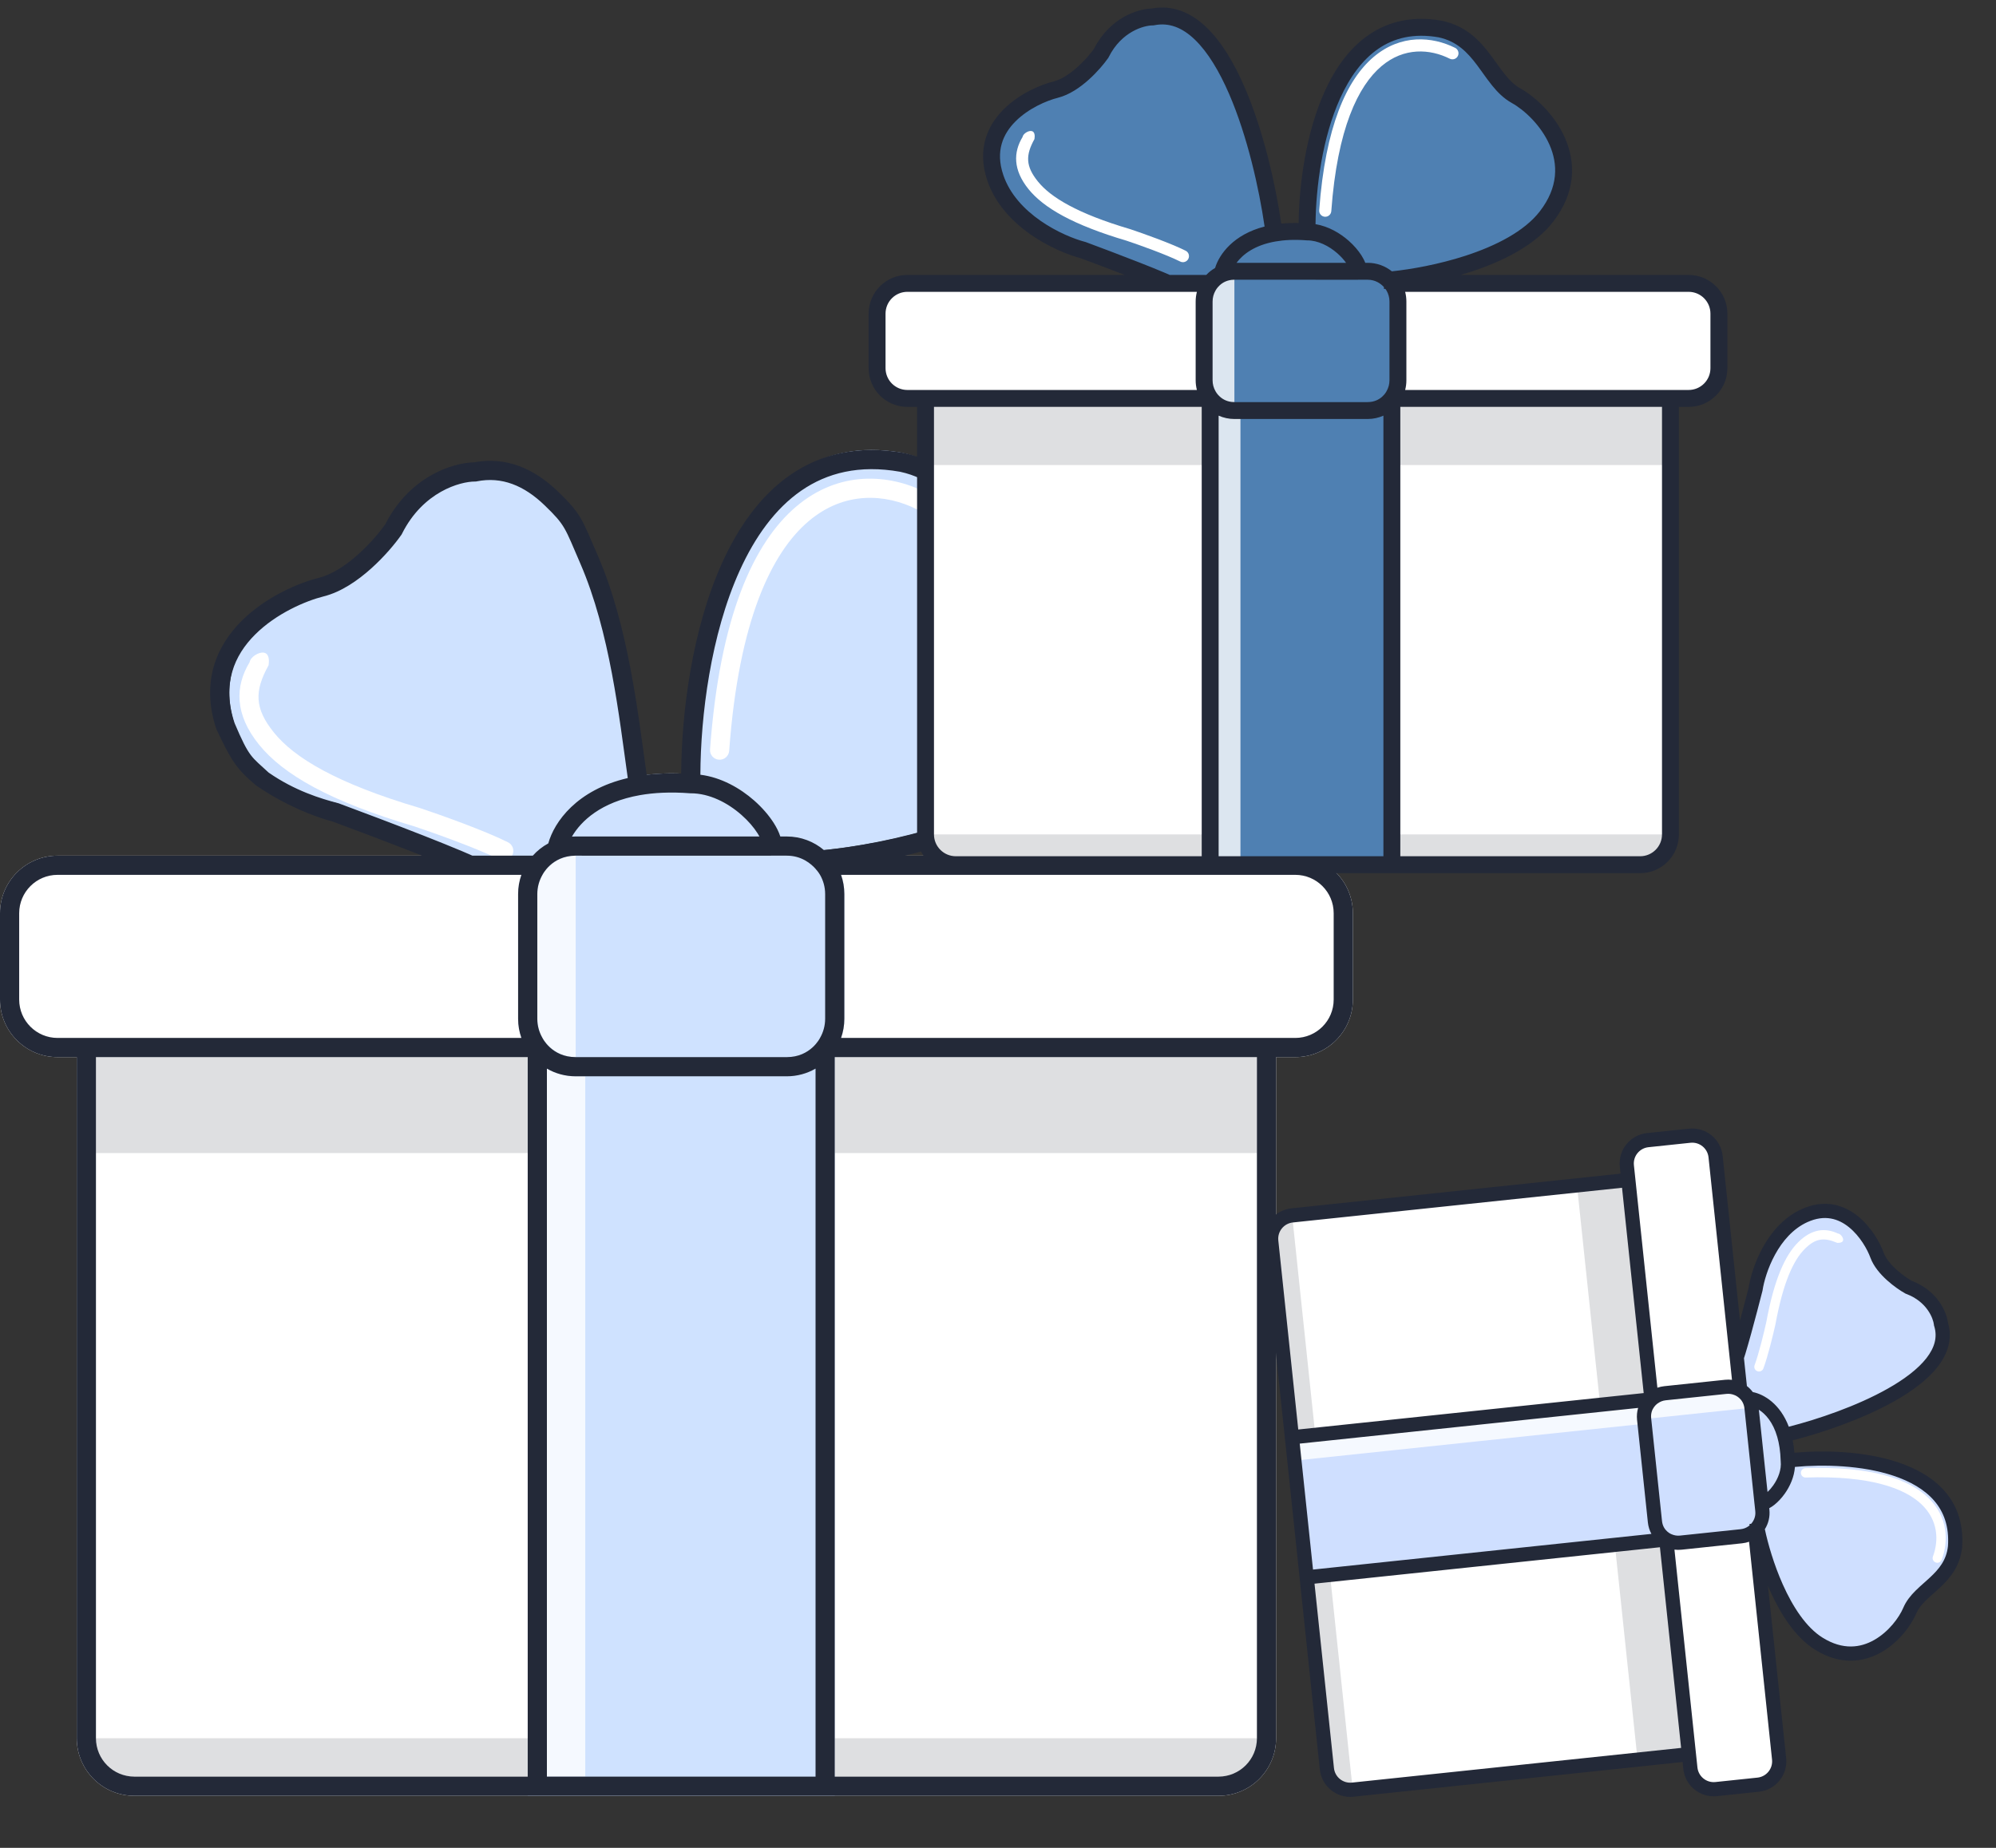 <svg width="108" height="100" viewBox="0 0 108 100" fill="none" xmlns="http://www.w3.org/2000/svg">
<rect x="0" y="0" width="108" height="100" fill="#333333" stroke="none"/>
<path fill-rule="evenodd" clip-rule="evenodd" d="M3.115 46.306C1.395 46.306 0 47.7 0 49.421V54.093C0 55.814 1.395 57.208 3.115 57.208H4.153V94.068C4.153 95.789 5.548 97.183 7.268 97.183H65.933C67.653 97.183 69.048 95.789 69.048 94.068V57.208H70.086C71.806 57.208 73.201 55.814 73.201 54.093V49.421C73.201 47.7 71.806 46.306 70.086 46.306H3.115Z" fill="white"/>
<path opacity="0.15" d="M68.009 57.208L68.009 62.4L5.191 62.4L5.191 57.208L68.009 57.208Z" fill="#232938"/>
<path opacity="0.15" d="M68.009 94.068L68.009 96.145L5.191 96.145L5.191 94.068L68.009 94.068Z" fill="#232938"/>
<path d="M28.554 56.17H45.167V97.183H28.554V56.17Z" fill="#CFE2FF"/>
<path opacity="0.8" d="M29.592 57.208H31.668V96.145H29.592V57.208Z" fill="white"/>
<path d="M26.217 25.54C32.447 24.294 33.682 35.336 34.547 41.999C35.352 41.858 36.291 41.809 37.379 41.893C37.293 35.404 39.456 22.84 48.801 24.501C52.435 25.28 52.954 28.914 55.29 30.212C57.626 31.51 61.52 35.923 57.886 40.595C54.979 44.333 47.503 45.787 44.128 46.046L41.792 45.267L30.111 45.527C29.851 46.219 28.657 47.396 25.958 46.565C25.335 46.15 20.507 44.316 18.17 43.45C16.18 42.931 13.965 43.035 12.719 39.297C11.162 34.625 15.834 32.289 17.911 31.77C19.572 31.354 21.199 29.52 21.805 28.654C23.05 26.163 25.266 25.54 26.217 25.54Z" fill="#CFE2FF"/>
<path fill-rule="evenodd" clip-rule="evenodd" d="M43.079 27.415C45.416 25.432 48.116 25.655 50.071 26.633C50.328 26.761 50.432 27.073 50.304 27.329C50.175 27.586 49.864 27.69 49.607 27.561C47.928 26.722 45.696 26.556 43.751 28.207C41.769 29.888 39.97 33.542 39.455 40.633C39.434 40.919 39.185 41.134 38.899 41.113C38.613 41.092 38.398 40.843 38.419 40.557C38.942 33.371 40.777 29.368 43.079 27.415ZM14.277 35.32C14.56 35.367 14.577 35.725 14.53 36.008C13.758 37.397 13.768 38.338 14.824 39.646C15.915 40.998 18.186 42.389 22.731 43.731L22.739 43.734L22.748 43.737C23.784 44.082 26.205 44.94 27.488 45.582C27.744 45.71 27.849 46.022 27.72 46.278C27.592 46.535 27.28 46.639 27.024 46.511C25.818 45.908 23.473 45.073 22.428 44.724C17.84 43.368 15.312 41.904 14.016 40.298C12.683 38.647 12.72 37.137 13.505 35.837C13.553 35.554 13.994 35.273 14.277 35.32Z" fill="white"/>
<path d="M28.035 48.383C28.035 46.662 29.429 45.268 31.15 45.268H42.571C44.291 45.268 45.686 46.662 45.686 48.383V55.132C45.686 56.852 44.291 58.246 42.571 58.246H31.15C29.429 58.246 28.035 56.852 28.035 55.132V48.383Z" fill="#CFE2FF"/>
<path opacity="0.8" d="M31.149 46.306C30.003 46.306 29.073 47.236 29.073 48.383V55.132C29.073 56.279 30.003 57.208 31.149 57.208V46.306Z" fill="white"/>
<path fill-rule="evenodd" clip-rule="evenodd" d="M25.562 46.306H28.828C29.066 46.039 29.35 45.814 29.667 45.642C29.989 44.475 31.21 42.749 33.967 42.106C33.504 38.821 33.007 34.203 31.398 30.491C30.553 28.539 30.599 28.437 29.47 27.347C28.353 26.268 27.143 25.78 25.8 26.049L25.75 26.059L25.698 26.059C24.909 26.059 22.894 26.599 21.75 28.887L21.733 28.921L21.711 28.952C21.387 29.415 20.803 30.12 20.081 30.767C19.367 31.408 18.469 32.035 17.518 32.273C16.543 32.517 14.949 33.194 13.8 34.343C12.679 35.464 11.987 37.017 12.693 39.133C13.498 41.031 13.611 40.946 14.536 41.81C15.96 42.797 17.36 43.222 18.302 43.467L18.326 43.474L18.351 43.483C19.521 43.916 21.315 44.592 22.896 45.212C23.686 45.523 24.426 45.82 25.009 46.066C25.207 46.15 25.394 46.23 25.562 46.306ZM22.839 46.306C22.733 46.264 22.625 46.222 22.517 46.179C20.955 45.566 19.18 44.898 18.014 44.465C16.964 44.188 15.351 43.543 13.832 42.488C12.719 41.55 12.46 41.031 11.708 39.461C10.855 36.905 11.721 34.954 13.066 33.609C14.383 32.291 16.164 31.541 17.266 31.266C17.976 31.088 18.722 30.591 19.388 29.994C20.03 29.419 20.552 28.791 20.839 28.387C22.169 25.762 24.514 25.043 25.645 25.021C27.397 24.689 28.92 25.372 30.191 26.6C31.462 27.827 31.482 28.072 32.351 30.078C34.004 33.892 34.517 38.589 34.991 41.928C35.56 41.861 36.181 41.836 36.858 41.862C36.878 38.602 37.435 34.074 39.08 30.445C39.953 28.522 41.147 26.814 42.767 25.697C44.401 24.57 46.428 24.071 48.892 24.509L48.901 24.511L48.91 24.513C50.911 24.942 52.046 26.167 52.947 27.37C53.133 27.617 53.301 27.852 53.464 28.08C53.711 28.426 53.945 28.753 54.205 29.074C54.619 29.585 55.041 29.999 55.542 30.277C56.795 30.973 58.439 32.481 59.302 34.449C60.182 36.455 60.241 38.931 58.296 41.433C56.744 43.428 54.023 44.766 51.343 45.638C50.542 45.898 49.736 46.12 48.954 46.306H70.086C71.806 46.306 73.201 47.7 73.201 49.421V54.093C73.201 55.813 71.806 57.208 70.086 57.208H69.048V94.068C69.048 95.789 67.653 97.183 65.933 97.183H7.268C5.548 97.183 4.153 95.789 4.153 94.068C4.153 81.782 4.153 69.495 4.153 57.208H3.115C1.395 57.208 0 55.813 0 54.093V53.574V52.536V49.421C0 47.7 1.395 46.306 3.115 46.306H22.839ZM1.038 52.536V49.421C1.038 48.274 1.968 47.344 3.115 47.344L25.439 47.344H25.958H26.996L28.212 47.344C28.097 47.669 28.034 48.018 28.034 48.383V55.132C28.034 55.496 28.097 55.845 28.212 56.17L4.153 56.17L3.115 56.17C1.968 56.17 1.038 55.24 1.038 54.093V52.536ZM5.192 57.208H28.554V96.145H7.268C6.121 96.145 5.192 95.215 5.192 94.068C5.192 81.782 5.192 69.495 5.192 57.208ZM44.128 57.83V96.145H29.592V57.83C30.05 58.095 30.582 58.246 31.149 58.246H42.571C43.138 58.246 43.67 58.095 44.128 57.83ZM45.167 96.145V57.208H68.01V94.068C68.01 95.215 67.08 96.145 65.933 96.145H45.167ZM69.048 56.17L70.086 56.17C71.233 56.17 72.163 55.24 72.163 54.093V49.421C72.163 48.274 71.233 47.344 70.086 47.344H45.508C45.623 47.669 45.686 48.018 45.686 48.383V55.132C45.686 55.496 45.623 55.845 45.508 56.17L69.048 56.17ZM31.122 46.306C29.844 46.321 29.351 47.344 29.351 47.344C29.174 47.65 29.073 48.004 29.073 48.383V55.132C29.073 55.51 29.174 55.864 29.351 56.17C29.351 56.17 29.852 57.208 31.149 57.208H36.86H42.571C43.869 57.208 44.37 56.17 44.37 56.17C44.546 55.864 44.647 55.51 44.647 55.132V48.383C44.647 48.004 44.546 47.65 44.37 47.344C44.329 47.274 44.268 47.182 44.184 47.082L44.168 47.083L44.167 47.061C43.881 46.725 43.356 46.306 42.571 46.306H41.718L41.714 46.308L31.122 46.306ZM44.582 46.004C46.244 45.837 48.658 45.419 51.022 44.651C53.65 43.796 56.121 42.538 57.476 40.795C59.165 38.624 59.094 36.559 58.352 34.866C57.592 33.135 56.121 31.787 55.038 31.185C54.371 30.815 53.852 30.287 53.398 29.728C53.125 29.391 52.853 29.01 52.587 28.64C52.428 28.417 52.27 28.197 52.117 27.993C51.268 26.861 50.328 25.881 48.701 25.53C46.496 25.14 44.751 25.589 43.356 26.552C41.945 27.526 40.852 29.053 40.026 30.874C38.452 34.345 37.909 38.747 37.896 41.926C39.028 42.068 40.049 42.656 40.805 43.32C41.243 43.706 41.609 44.132 41.87 44.544C42.016 44.774 42.142 45.021 42.221 45.268H42.571C43.337 45.268 44.039 45.544 44.582 46.004ZM41.092 45.268C41.063 45.215 41.03 45.158 40.992 45.099C40.791 44.78 40.492 44.428 40.119 44.1C39.365 43.437 38.379 42.931 37.379 42.931H37.359L37.339 42.93C36.289 42.849 35.394 42.897 34.636 43.029C32.51 43.401 31.43 44.442 30.947 45.274C31.014 45.27 31.081 45.268 31.149 45.268H41.092Z" fill="#232938"/>
<path fill-rule="evenodd" clip-rule="evenodd" d="M49.096 15.008C48.01 15.008 47.13 15.888 47.13 16.974V19.923C47.13 21.009 48.01 21.89 49.096 21.89H49.751V45.156C49.751 46.242 50.632 47.122 51.718 47.122H88.747C89.833 47.122 90.713 46.242 90.713 45.156V21.89H91.369C92.454 21.89 93.335 21.009 93.335 19.923V16.974C93.335 15.888 92.454 15.008 91.369 15.008H49.096Z" fill="white"/>
<path opacity="0.15" d="M90.058 21.89L90.058 25.166L50.407 25.166L50.407 21.89L90.058 21.89Z" fill="#232938"/>
<path opacity="0.15" d="M90.058 45.156L90.058 46.467L50.407 46.467L50.407 45.156L90.058 45.156Z" fill="#232938"/>
<path d="M65.153 21.234H75.639V47.122H65.153V21.234Z" fill="#4f80b2"/>
<path opacity="0.8" d="M65.808 21.89H67.119V46.467H65.808V21.89Z" fill="white"/>
<path d="M62.367 0.589C66.3 -0.197 68.39 8.084 68.936 12.289C69.444 12.2 70.036 12.17 70.724 12.223C70.669 8.126 72.034 0.196 77.933 1.245C80.227 1.736 80.555 4.03 82.029 4.849C83.504 5.669 85.961 8.454 83.668 11.403C81.832 13.763 77.114 14.68 74.984 14.844L73.509 14.353L66.136 14.516C65.972 14.953 65.218 15.696 63.514 15.172C63.121 14.91 60.074 13.752 58.599 13.206C57.343 12.878 54.634 11.633 53.847 9.273C52.864 6.324 55.813 4.849 57.124 4.522C58.173 4.26 59.2 3.102 59.582 2.556C60.368 0.983 61.767 0.589 62.367 0.589Z" fill="#4f80b2"/>
<path fill-rule="evenodd" clip-rule="evenodd" d="M74.321 3.084C75.797 1.832 77.501 1.973 78.735 2.59C78.897 2.671 78.963 2.868 78.882 3.03C78.801 3.192 78.604 3.257 78.442 3.176C77.382 2.646 75.974 2.542 74.745 3.584C73.495 4.645 72.359 6.952 72.034 11.427C72.021 11.607 71.864 11.743 71.683 11.73C71.503 11.717 71.367 11.56 71.38 11.38C71.71 6.843 72.869 4.316 74.321 3.084ZM55.814 7.091C55.992 7.12 56.003 7.346 55.973 7.525C55.486 8.402 55.493 8.996 56.159 9.821C56.847 10.675 58.281 11.552 61.15 12.4L61.155 12.401L61.16 12.403C61.815 12.621 63.343 13.163 64.153 13.568C64.315 13.649 64.38 13.846 64.299 14.008C64.218 14.169 64.022 14.235 63.86 14.154C63.099 13.774 61.618 13.247 60.959 13.027C58.063 12.171 56.467 11.247 55.649 10.233C54.808 9.19 54.831 8.238 55.327 7.417C55.356 7.239 55.635 7.061 55.814 7.091Z" fill="white"/>
<path d="M64.825 16.319C64.825 15.233 65.706 14.352 66.791 14.352H74.001C75.087 14.352 75.967 15.233 75.967 16.319V20.579C75.967 21.665 75.087 22.545 74.001 22.545H66.791C65.706 22.545 64.825 21.665 64.825 20.579V16.319Z" fill="#4f80b2"/>
<path opacity="0.8" d="M66.791 15.008C66.068 15.008 65.481 15.595 65.481 16.319V20.579C65.481 21.303 66.068 21.89 66.791 21.89V15.008Z" fill="white"/>
<path fill-rule="evenodd" clip-rule="evenodd" d="M65.294 1.493C64.474 0.701 63.475 0.245 62.321 0.46C61.565 0.479 60.051 0.955 59.189 2.647C59.012 2.895 58.691 3.28 58.298 3.632C57.884 4.004 57.431 4.301 57.014 4.406C56.303 4.583 55.155 5.066 54.302 5.919C53.425 6.795 52.857 8.077 53.413 9.746C53.849 11.052 54.807 12.025 55.786 12.705C56.756 13.378 57.785 13.79 58.461 13.97C59.09 14.203 59.995 14.544 60.858 14.878H49.096C47.938 14.878 47 15.816 47 16.974V19.923C47 21.081 47.938 22.019 49.096 22.019H49.622V45.156C49.622 46.313 50.56 47.252 51.718 47.252H88.747C89.904 47.252 90.843 46.313 90.843 45.156V22.019H91.368C92.526 22.019 93.465 21.081 93.465 19.923V16.974C93.465 15.816 92.526 14.878 91.368 14.878H79.031C79.213 14.825 79.395 14.769 79.578 14.71C81.276 14.157 83.025 13.303 84.029 12.012C85.289 10.392 85.253 8.777 84.681 7.471C84.123 6.2 83.063 5.228 82.251 4.777C81.956 4.613 81.702 4.366 81.445 4.049C81.284 3.851 81.138 3.647 80.982 3.428C80.879 3.284 80.772 3.135 80.654 2.977C80.079 2.21 79.338 1.406 78.029 1.125L78.023 1.124L78.013 1.122C76.427 0.84 75.112 1.161 74.051 1.893C73.002 2.616 72.236 3.716 71.679 4.943C70.653 7.207 70.293 10.012 70.266 12.069C69.932 12.061 69.62 12.073 69.327 12.102C69.019 9.997 68.37 7.088 67.341 4.713C66.79 3.441 66.114 2.285 65.294 1.493ZM62.457 1.366C63.251 1.207 63.974 1.49 64.658 2.151C65.353 2.822 65.971 3.852 66.502 5.077C67.492 7.362 68.126 10.2 68.425 12.259C66.759 12.686 65.978 13.739 65.746 14.502C65.569 14.604 65.408 14.731 65.269 14.878H63.292C63.192 14.833 63.082 14.786 62.966 14.737C62.597 14.581 62.129 14.393 61.629 14.197C60.63 13.805 59.497 13.378 58.758 13.104L58.737 13.096L58.715 13.091C58.134 12.939 57.193 12.567 56.308 11.953C55.422 11.338 54.633 10.509 54.282 9.456C54.066 8.811 54.066 8.258 54.2 7.785C54.335 7.311 54.607 6.908 54.949 6.566C55.653 5.862 56.636 5.443 57.235 5.293C57.866 5.135 58.452 4.723 58.909 4.313C59.372 3.898 59.747 3.445 59.957 3.146L59.976 3.118L59.991 3.088C60.688 1.695 61.911 1.375 62.368 1.375L62.413 1.375L62.457 1.366ZM74.57 2.646C75.421 2.059 76.486 1.782 77.845 2.021C78.825 2.234 79.393 2.821 79.922 3.526C80.018 3.654 80.117 3.791 80.218 3.932L80.219 3.935C80.386 4.167 80.559 4.41 80.734 4.625C81.025 4.985 81.366 5.332 81.807 5.577C82.47 5.945 83.376 6.776 83.843 7.839C84.294 8.868 84.34 10.121 83.307 11.45C82.476 12.518 80.947 13.302 79.295 13.84C77.839 14.313 76.35 14.575 75.311 14.683C74.952 14.395 74.496 14.223 74.001 14.223H73.872C73.819 14.085 73.747 13.951 73.668 13.826C73.496 13.555 73.257 13.277 72.972 13.026C72.507 12.617 71.882 12.248 71.181 12.131C71.201 10.145 71.548 7.448 72.513 5.321C73.028 4.184 73.705 3.243 74.57 2.646ZM69.015 13.068C69.481 12.986 70.035 12.956 70.689 13.006L70.706 13.008H70.724C71.313 13.008 71.906 13.307 72.367 13.713C72.558 13.881 72.716 14.058 72.832 14.223H66.907C67.242 13.771 67.88 13.266 69.015 13.068ZM65.771 15.724L65.773 15.72L65.775 15.716C65.776 15.713 65.779 15.707 65.784 15.7C65.792 15.685 65.806 15.663 65.824 15.636C65.862 15.582 65.919 15.508 66 15.435C66.16 15.289 66.41 15.142 66.775 15.138L73.483 15.139L73.486 15.138H74.001C74.421 15.138 74.711 15.349 74.881 15.536L74.886 15.638L74.96 15.632C74.987 15.669 75.009 15.702 75.024 15.728C75.124 15.902 75.182 16.103 75.182 16.319V20.579C75.182 20.794 75.124 20.996 75.024 21.169L75.021 21.173L75.019 21.178L75.017 21.181C75.016 21.183 75.015 21.186 75.013 21.189C75.012 21.192 75.01 21.195 75.008 21.198C75 21.213 74.986 21.235 74.967 21.263C74.929 21.318 74.871 21.392 74.789 21.465C74.626 21.612 74.372 21.76 74.001 21.76H66.791C66.42 21.76 66.166 21.612 66.004 21.465C65.922 21.392 65.863 21.318 65.825 21.263C65.806 21.235 65.793 21.213 65.784 21.198C65.78 21.19 65.777 21.185 65.775 21.181L65.773 21.177L65.771 21.173L65.768 21.169C65.668 20.996 65.611 20.794 65.611 20.579V16.319C65.611 16.103 65.668 15.902 65.768 15.728L65.771 15.724ZM47.915 16.974C47.915 16.322 48.444 15.793 49.096 15.793H64.762C64.719 15.961 64.695 16.137 64.695 16.319V20.579C64.695 20.76 64.719 20.936 64.762 21.104H49.096C48.444 21.104 47.915 20.576 47.915 19.923V16.974ZM76.097 16.319C76.097 16.137 76.074 15.961 76.03 15.793H91.368C92.021 15.793 92.549 16.322 92.549 16.974V19.923C92.549 20.576 92.021 21.104 91.368 21.104H76.03C76.074 20.936 76.097 20.76 76.097 20.579V16.319ZM50.536 45.156V22.019H65.023V46.337H51.718C51.065 46.337 50.536 45.808 50.536 45.156ZM75.769 46.337V22.019H89.928V45.156C89.928 45.808 89.399 46.337 88.747 46.337H75.769ZM65.938 46.337V22.494C66.199 22.61 66.488 22.675 66.791 22.675H74.001C74.304 22.675 74.593 22.61 74.854 22.494V46.337H65.938Z" fill="#232938"/>
<path fill-rule="evenodd" clip-rule="evenodd" d="M93.079 62.565C92.991 61.727 92.241 61.12 91.403 61.209L89.13 61.449C88.292 61.537 87.685 62.287 87.774 63.124L87.827 63.63L69.888 65.521C69.051 65.61 68.444 66.36 68.532 67.197L71.543 95.747C71.632 96.584 72.382 97.191 73.219 97.103L91.157 95.211L91.211 95.717C91.299 96.554 92.049 97.161 92.886 97.073L95.16 96.833C95.998 96.745 96.605 95.994 96.516 95.157L93.079 62.565Z" fill="white"/>
<path opacity="0.15" d="M91.105 94.706L88.578 94.972L85.354 64.401L87.88 64.135L91.105 94.706Z" fill="#232938"/>
<path opacity="0.15" d="M73.166 96.598L72.155 96.704L68.931 66.133L69.942 66.027L73.166 96.598Z" fill="#232938"/>
<path d="M89.585 75.451L90.437 83.536L70.477 85.641L69.625 77.556L89.585 75.451Z" fill="#cfdfff"/>
<path opacity="0.8" d="M89.133 76.01L89.239 77.02L70.29 79.019L70.184 78.008L89.133 76.01Z" fill="white"/>
<path d="M105.275 71.625C106.201 74.593 99.987 76.877 96.789 77.641C96.899 78.025 96.971 78.479 96.986 79.013C100.139 78.638 106.365 79.046 106.036 83.679C105.843 85.488 104.101 85.927 103.59 87.13C103.078 88.334 101.13 90.456 98.67 88.927C96.701 87.704 95.61 84.14 95.311 82.511L95.57 81.334L94.844 75.663C94.494 75.572 93.86 75.051 94.126 73.695C94.296 73.37 94.941 70.927 95.242 69.745C95.392 68.75 96.132 66.56 97.887 65.762C100.081 64.764 101.458 66.918 101.817 67.902C102.105 68.689 103.081 69.387 103.533 69.637C104.81 70.116 105.227 71.162 105.275 71.625Z" fill="#cfdfff"/>
<path fill-rule="evenodd" clip-rule="evenodd" d="M104.324 81.044C105.409 82.08 105.439 83.405 105.063 84.407C105.014 84.538 104.868 84.605 104.736 84.556C104.605 84.506 104.538 84.36 104.588 84.229C104.91 83.368 104.876 82.274 103.973 81.412C103.053 80.534 101.182 79.846 97.705 79.959C97.565 79.963 97.448 79.853 97.443 79.713C97.439 79.573 97.549 79.455 97.689 79.451C101.213 79.336 103.255 80.024 104.324 81.044ZM99.73 67.1C99.721 67.24 99.548 67.267 99.408 67.259C98.692 66.954 98.235 67.008 97.653 67.588C97.051 68.189 96.49 69.366 96.07 71.646L96.07 71.65L96.069 71.655C95.954 72.177 95.66 73.399 95.414 74.056C95.365 74.188 95.218 74.254 95.087 74.205C94.955 74.156 94.889 74.01 94.938 73.878C95.169 73.26 95.455 72.076 95.571 71.55C95.996 69.248 96.579 67.942 97.294 67.229C98.029 66.495 98.766 66.436 99.439 66.751C99.579 66.76 99.738 66.96 99.73 67.1Z" fill="white"/>
<path d="M93.348 74.799C94.185 74.71 94.935 75.318 95.024 76.155L95.61 81.713C95.698 82.55 95.091 83.301 94.254 83.389L90.969 83.735C90.132 83.824 89.382 83.217 89.293 82.379L88.707 76.821C88.619 75.984 89.226 75.234 90.063 75.145L93.348 74.799Z" fill="#cfdfff"/>
<path opacity="0.8" d="M94.518 76.208C94.459 75.65 93.959 75.245 93.401 75.304L90.116 75.65C89.558 75.709 89.153 76.21 89.212 76.768L94.518 76.208Z" fill="white"/>
<path fill-rule="evenodd" clip-rule="evenodd" d="M105.458 72.686C105.526 72.33 105.514 71.958 105.4 71.572C105.322 70.982 104.826 69.846 103.443 69.315C103.239 69.199 102.919 68.985 102.618 68.713C102.299 68.425 102.037 68.104 101.925 67.797C101.729 67.26 101.261 66.409 100.529 65.817C99.775 65.207 98.729 64.869 97.476 65.439C96.496 65.885 95.82 66.708 95.374 67.522C94.932 68.327 94.697 69.156 94.613 69.695C94.493 70.162 94.322 70.82 94.148 71.464L93.209 62.551C93.113 61.643 92.299 60.984 91.39 61.08L89.116 61.319C88.208 61.415 87.549 62.229 87.645 63.138L87.684 63.514L69.875 65.392C68.966 65.488 68.308 66.302 68.403 67.211L71.414 95.761C71.51 96.669 72.324 97.328 73.233 97.232L91.042 95.354L91.082 95.73C91.178 96.639 91.992 97.298 92.9 97.202L95.174 96.962C96.083 96.866 96.742 96.052 96.646 95.144L95.663 85.83C95.695 85.904 95.728 85.979 95.761 86.054C96.326 87.32 97.13 88.605 98.214 89.279C99.576 90.126 100.83 89.966 101.798 89.413C102.739 88.876 103.406 87.975 103.69 87.307C103.791 87.071 103.957 86.858 104.18 86.636C104.319 86.496 104.464 86.368 104.62 86.229C104.722 86.139 104.829 86.044 104.941 85.94C105.488 85.432 106.054 84.79 106.165 83.746L106.165 83.742L106.166 83.733C106.214 83.054 106.132 82.451 105.942 81.92C105.781 81.469 105.543 81.07 105.243 80.72C104.595 79.965 103.679 79.461 102.685 79.131C100.862 78.525 98.681 78.473 97.093 78.617C97.073 78.379 97.041 78.156 96.999 77.948C98.596 77.538 100.774 76.803 102.515 75.82C103.452 75.291 104.292 74.674 104.84 73.972C105.148 73.577 105.37 73.145 105.458 72.686ZM104.656 71.766C104.84 72.353 104.684 72.924 104.235 73.5C103.777 74.086 103.037 74.644 102.137 75.152C100.468 76.095 98.348 76.811 96.789 77.209C96.321 75.975 95.453 75.456 94.84 75.334C94.749 75.211 94.642 75.102 94.522 75.008L94.363 73.503C94.389 73.423 94.416 73.336 94.444 73.245C94.534 72.947 94.641 72.571 94.752 72.17C94.973 71.368 95.21 70.459 95.361 69.867L95.366 69.848L95.369 69.829C95.438 69.372 95.647 68.62 96.047 67.891C96.447 67.161 97.018 66.491 97.793 66.138C98.269 65.922 98.689 65.878 99.058 65.942C99.429 66.006 99.757 66.18 100.046 66.414C100.641 66.895 101.041 67.614 101.204 68.061C101.379 68.54 101.749 68.962 102.103 69.282C102.463 69.608 102.845 69.862 103.094 70L103.119 70.013L103.146 70.023C104.264 70.443 104.605 71.349 104.641 71.692L104.645 71.73L104.656 71.766ZM104.66 81.219C105.176 81.821 105.474 82.612 105.401 83.672C105.318 84.434 104.917 84.914 104.418 85.377C104.328 85.461 104.23 85.548 104.13 85.637L104.128 85.639L104.128 85.639C103.962 85.786 103.789 85.941 103.636 86.093C103.382 86.348 103.139 86.642 102.984 87.007C102.756 87.543 102.193 88.304 101.417 88.746C100.669 89.174 99.718 89.31 98.62 88.627C97.736 88.078 97.01 86.97 96.462 85.742C95.982 84.665 95.661 83.546 95.493 82.756C95.684 82.452 95.779 82.084 95.739 81.7L95.73 81.62C95.828 81.568 95.921 81.504 96.007 81.437C96.204 81.28 96.401 81.071 96.573 80.829C96.848 80.44 97.082 79.933 97.121 79.385C98.65 79.242 100.739 79.293 102.443 79.859C103.358 80.163 104.134 80.606 104.66 81.219ZM96.167 77.773C96.267 78.123 96.335 78.545 96.349 79.051L96.35 79.066L96.351 79.08C96.398 79.525 96.219 80 95.946 80.385C95.847 80.525 95.741 80.645 95.638 80.742L95.168 76.289C95.526 76.517 95.935 76.959 96.167 77.773ZM93.872 75.507L93.877 75.508L93.879 75.509L93.882 75.51L93.891 75.514C93.903 75.519 93.92 75.527 93.942 75.539C93.985 75.563 94.044 75.6 94.105 75.654C94.226 75.762 94.356 75.937 94.388 76.209L94.933 81.387L94.934 81.389L94.975 81.78C95.008 82.088 94.879 82.318 94.754 82.461L94.656 82.476L94.669 82.546C94.649 82.565 94.63 82.579 94.615 82.59C94.493 82.679 94.347 82.738 94.187 82.755L90.902 83.101C90.742 83.118 90.587 83.091 90.449 83.03L90.445 83.028L90.441 83.026L90.44 83.026L90.438 83.025C90.436 83.025 90.434 83.024 90.431 83.022C90.429 83.022 90.428 83.021 90.426 83.02C90.414 83.015 90.396 83.007 90.374 82.995C90.331 82.971 90.271 82.933 90.209 82.877C90.087 82.768 89.957 82.59 89.928 82.312L89.342 76.754C89.312 76.476 89.402 76.275 89.499 76.143C89.548 76.076 89.598 76.026 89.636 75.994C89.655 75.978 89.671 75.966 89.681 75.958C89.686 75.954 89.69 75.952 89.692 75.95L89.694 75.949L89.694 75.949L89.698 75.947L89.702 75.944C89.823 75.855 89.969 75.796 90.13 75.779L93.415 75.433C93.575 75.416 93.73 75.443 93.868 75.504L93.872 75.507ZM91.471 61.843C91.957 61.792 92.394 62.145 92.445 62.632L93.715 74.673C93.591 74.658 93.463 74.656 93.334 74.67L90.05 75.016C89.92 75.03 89.796 75.058 89.678 75.099L88.408 63.057C88.357 62.571 88.71 62.134 89.197 62.083L91.471 61.843ZM94.267 83.518C94.397 83.504 94.521 83.476 94.639 83.435L95.882 95.224C95.933 95.711 95.581 96.147 95.094 96.199L92.82 96.438C92.333 96.49 91.897 96.137 91.845 95.65L90.602 83.861C90.726 83.876 90.853 83.878 90.983 83.865L94.267 83.518ZM69.955 66.156L87.765 64.278L88.937 75.389L70.246 77.36L69.167 67.13C69.115 66.643 69.469 66.207 69.955 66.156ZM71.126 85.703L89.816 83.732L90.962 94.591L73.152 96.469C72.665 96.52 72.229 96.167 72.178 95.68L71.126 85.703ZM70.326 78.124L88.636 76.192C88.576 76.395 88.555 76.612 88.578 76.835L89.164 82.393C89.188 82.615 89.254 82.823 89.355 83.009L71.045 84.94L70.326 78.124Z" fill="#232938"/>
</svg>
